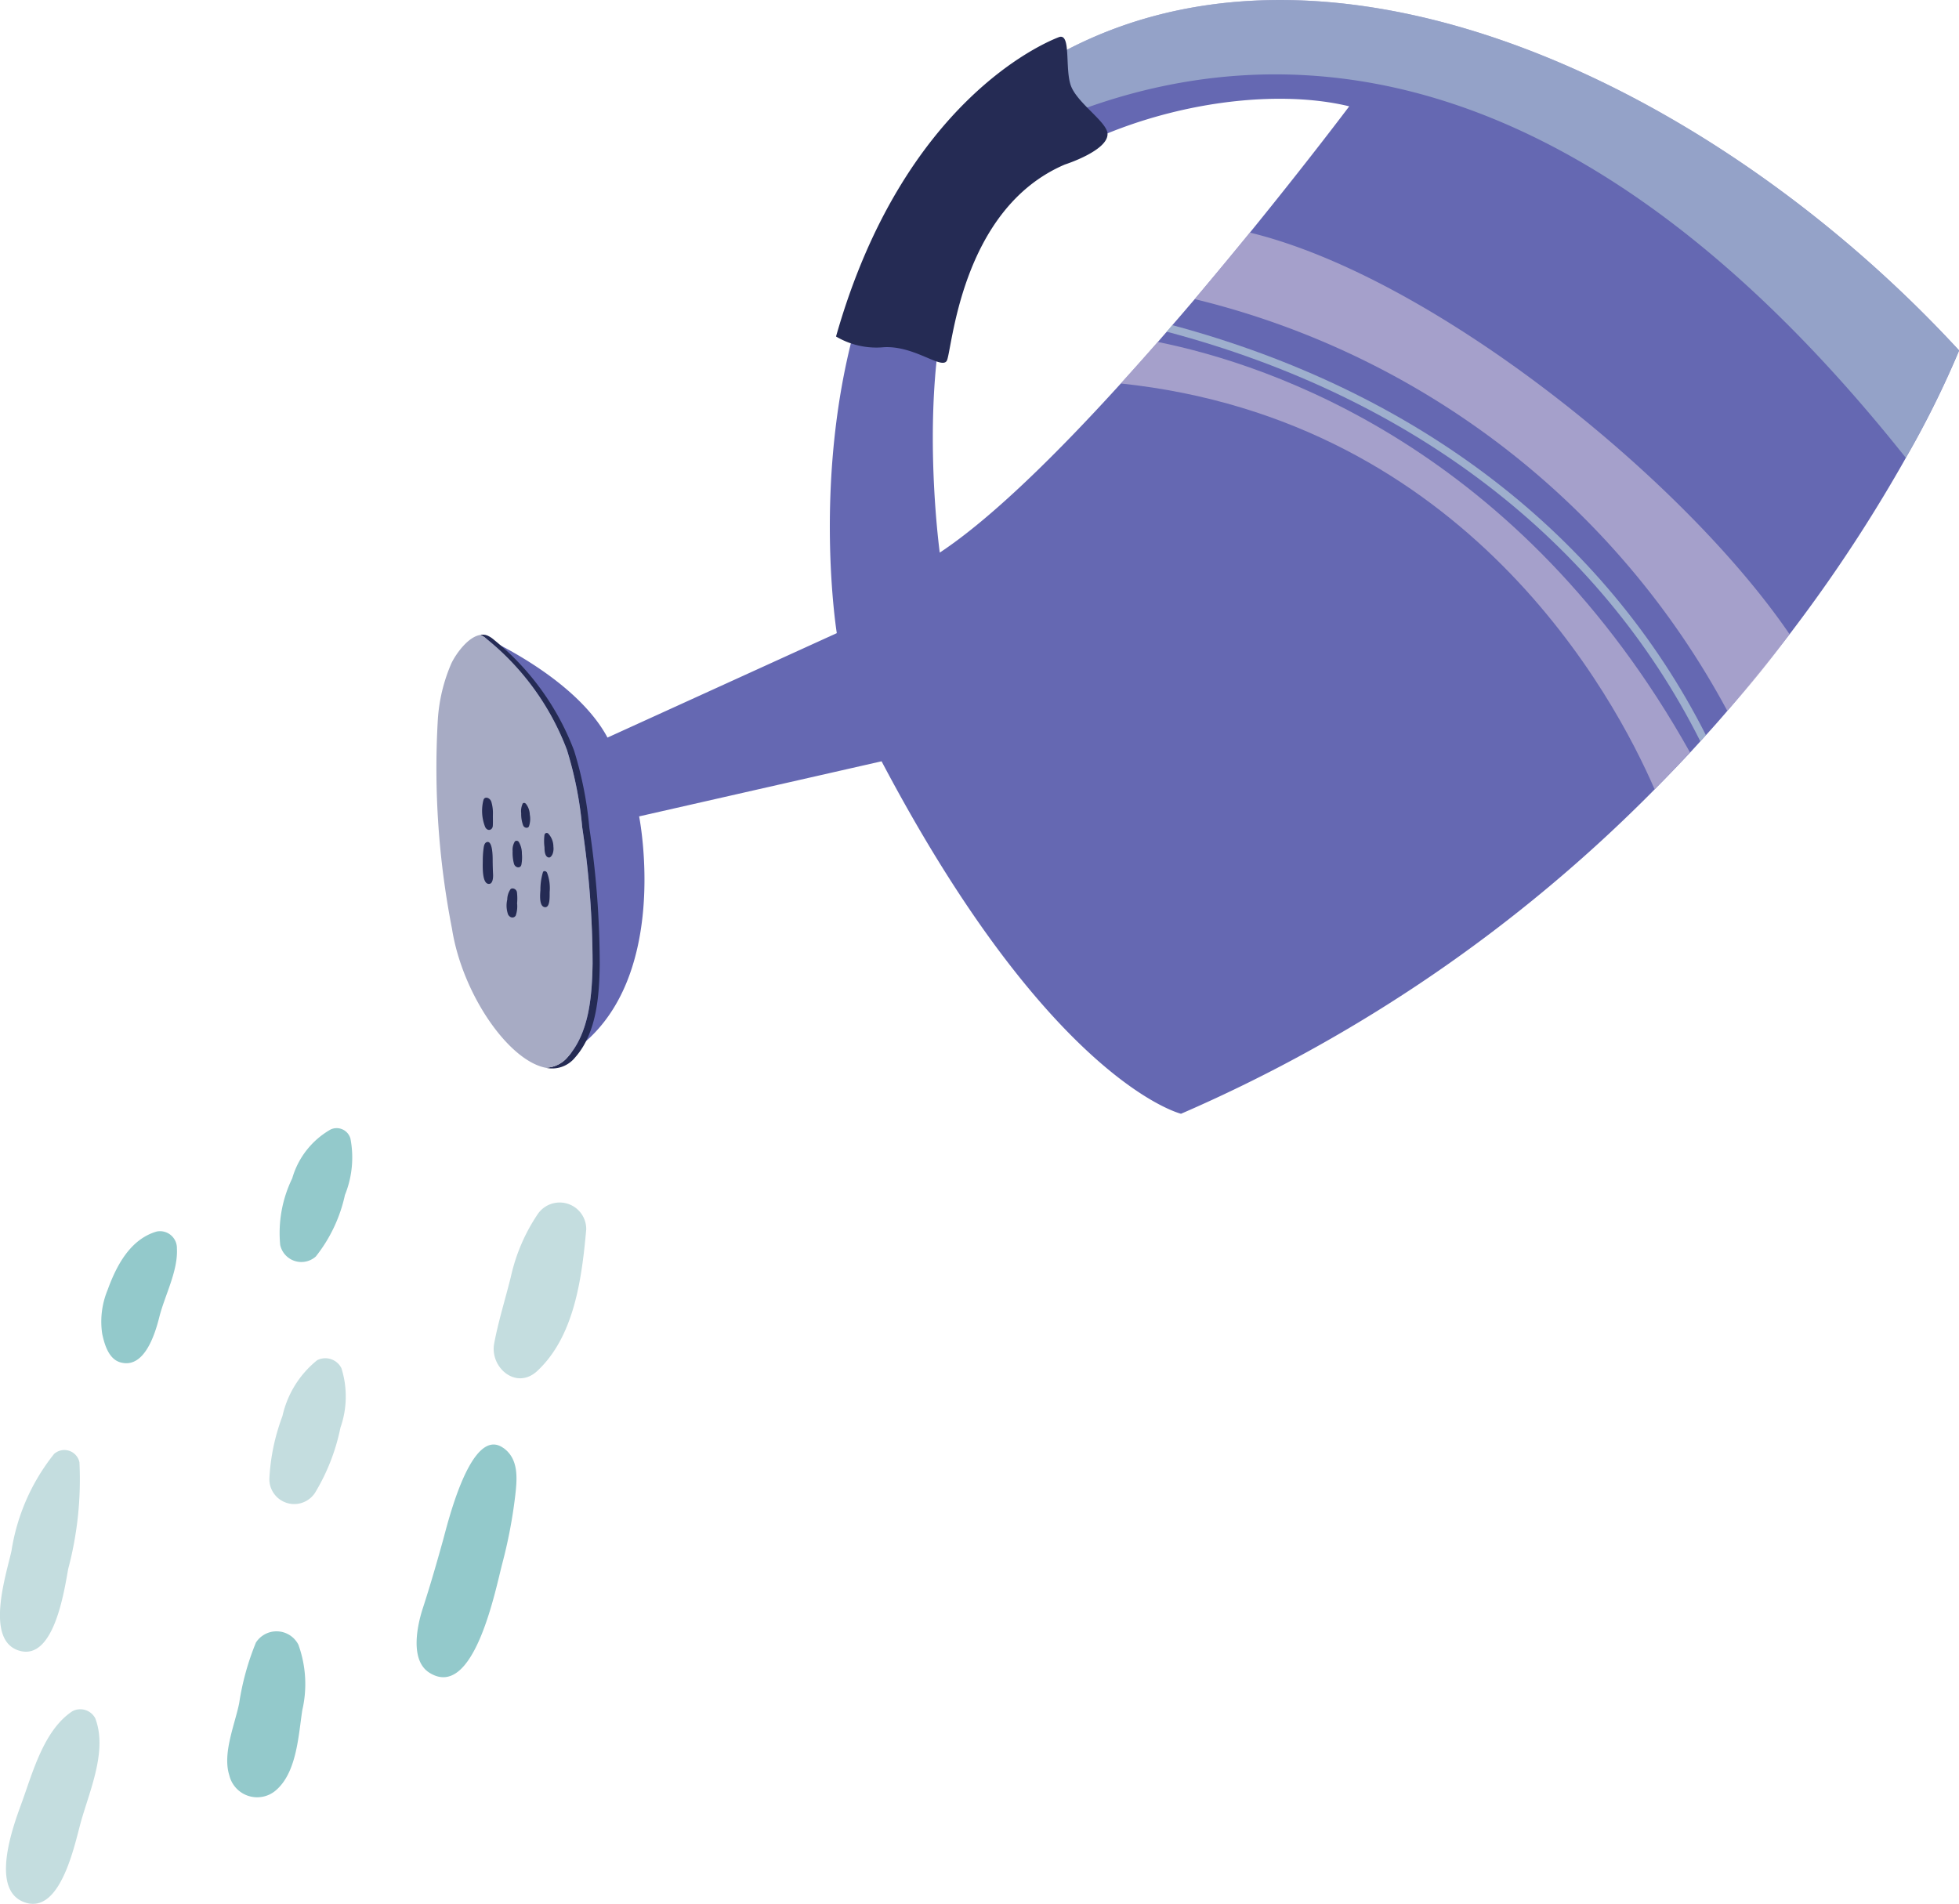 <svg xmlns="http://www.w3.org/2000/svg" width="105.037" height="102.087" viewBox="0 0 105.037 102.087"><g transform="translate(0 60.502)"><path d="M1115.408,432.56a6.19,6.19,0,0,1,.213,3.515c-.209,1.36-.294,3.337-1.415,4.3a1.536,1.536,0,0,1-2.5-.808c-.372-1.171.294-2.7.529-3.857a14.131,14.131,0,0,1,.9-3.259,1.316,1.316,0,0,1,2.272.109Z" transform="translate(-1099.412 -404.878)" fill="#93c9cb"/><path d="M1133.2,406.523c-.234,2.6-.632,5.715-2.621,7.573-1.126,1.051-2.559-.184-2.312-1.479.227-1.2.591-2.355.888-3.547a9.794,9.794,0,0,1,1.439-3.372,1.424,1.424,0,0,1,2.607.825Z" transform="translate(-1101.769 -401.087)" fill="#c4dddf"/><path d="M1128.089,420.372c.817.591.73,1.63.627,2.527a26.23,26.23,0,0,1-.7,3.677c-.361,1.373-1.518,7.354-3.91,5.838-1.035-.657-.663-2.483-.349-3.449.391-1.2.742-2.42,1.081-3.638.25-.9,1.51-6.213,3.247-4.954Z" transform="translate(-1101.088 -403.225)" fill="#93c9cb"/><path d="M1101.66,421.17a18.686,18.686,0,0,1-.6,5.719c-.212,1.146-.758,4.979-2.649,4.387-1.836-.575-.667-4.1-.395-5.343a11.031,11.031,0,0,1,2.285-5.2.826.826,0,0,1,1.357.439Z" transform="translate(-1097.401 -403.272)" fill="#c4dddf"/><path d="M1118.667,401.006a5.348,5.348,0,0,1-.3,2.994,8.046,8.046,0,0,1-1.562,3.3,1.162,1.162,0,0,1-1.909-.616,6.7,6.7,0,0,1,.645-3.576,4.412,4.412,0,0,1,2.058-2.619.767.767,0,0,1,1.069.513Z" transform="translate(-1099.872 -400.426)" fill="#93c9cb"/><path d="M1118.09,415.319a5.043,5.043,0,0,1-.052,3.194,10.94,10.94,0,0,1-1.368,3.5,1.333,1.333,0,0,1-2.442-.772,11.1,11.1,0,0,1,.7-3.348,5.34,5.34,0,0,1,1.863-3,.966.966,0,0,1,1.3.428Z" transform="translate(-1099.785 -402.459)" fill="#c4dddf"/><path d="M1102.569,437.222c.649,1.729-.307,3.856-.779,5.542-.326,1.166-1.068,4.919-2.962,4.325-1.958-.613-.672-4.1-.221-5.326.6-1.647,1.195-3.935,2.737-4.944a.908.908,0,0,1,1.226.4Z" transform="translate(-1097.454 -405.567)" fill="#c4dddf"/><path d="M1107.781,407.786c.06,1.213-.649,2.5-.942,3.662-.233.928-.805,2.8-2.09,2.436-.632-.178-.857-.976-.976-1.542a4.428,4.428,0,0,1,.29-2.336c.472-1.306,1.216-2.731,2.64-3.139a.906.906,0,0,1,1.077.918Z" transform="translate(-1098.295 -401.334)" fill="#93c9cb"/></g><path d="M1157.657,333.3a21.1,21.1,0,0,0-7.488,7.734c-5.707,9.957-3.618,22.854-3.618,22.854l-12.295,5.6c-1.6-3-5.928-5.061-6.545-5.341l-.005,0-.07-.032,4.488,22.385c.069-.041.134-.085.2-.131l0,0c5.431-3.648,3.628-12.655,3.628-12.655l13-2.954c9.072,17.21,16.056,18.9,16.056,18.9a80.888,80.888,0,0,0,25.4-17.4c.654-.658,1.285-1.319,1.9-1.974.184-.2.368-.4.549-.6q.155-.165.3-.331c.394-.435.774-.865,1.146-1.3,1.635-1.893,3.092-3.747,4.379-5.508a80.991,80.991,0,0,0,5.193-8.063,51.4,51.4,0,0,0,2.854-5.753C1193.314,334.17,1172.289,324.492,1157.657,333.3Zm8.083,12.681c-.394.459-.791.928-1.2,1.395-.1.116-.2.235-.3.351l-.477.55c-.653.745-1.318,1.489-1.984,2.226-3.4,3.747-6.924,7.226-9.707,9.067,0,0-1.953-14.229,3.086-18.851s13.63-6.35,18.869-5.08c0,0-2.19,2.918-5.329,6.775C1167.78,343.538,1166.784,344.742,1165.74,345.979Z" transform="translate(-1101.684 -329.938)" fill="#6568b2"/><path d="M1132.481,392.266a1.581,1.581,0,0,1-1.579.542,1.589,1.589,0,0,0,1.191-.579c1.172-1.314,1.3-3.332,1.33-5a49.7,49.7,0,0,0-.556-7.315,20,20,0,0,0-.821-4.151,14.01,14.01,0,0,0-4.281-5.927,1.392,1.392,0,0,0-.358-.236.7.7,0,0,1,.3.007c.021.008.044.015.07.023a1.42,1.42,0,0,1,.374.243,14.056,14.056,0,0,1,4.281,5.927,20,20,0,0,1,.82,4.152,49.657,49.657,0,0,1,.556,7.314C1133.785,388.934,1133.652,390.952,1132.481,392.266Z" transform="translate(-1101.652 -335.555)" fill="#252b54"/><path d="M1131.7,392.231a1.589,1.589,0,0,1-1.191.579h-.006c-2-.4-4.463-3.964-5.012-7.451a44.842,44.842,0,0,1-.763-11.16,8.992,8.992,0,0,1,.731-3.074c.231-.482.881-1.421,1.556-1.523a1.392,1.392,0,0,1,.358.236,14.011,14.011,0,0,1,4.281,5.927,19.994,19.994,0,0,1,.82,4.151,49.679,49.679,0,0,1,.556,7.315C1133,388.9,1132.868,390.917,1131.7,392.231Z" transform="translate(-1101.256 -335.557)" fill="#a7abc4"/><path d="M1210.441,348.732a51.4,51.4,0,0,1-2.854,5.753c-23.362-29.393-43.873-20.783-53.7-13.452a21.1,21.1,0,0,1,7.488-7.734C1176.008,324.492,1197.033,334.17,1210.441,348.732Z" transform="translate(-1105.403 -329.938)" fill="#c4dddf" opacity="0.5"/><path d="M1203.922,366a50.049,50.049,0,0,1-3.337,4.111,44.252,44.252,0,0,0-28.556-22.076c1.044-1.237,2.04-2.441,2.957-3.567C1184.808,346.849,1198.224,357.656,1203.922,366Z" transform="translate(-1107.973 -331.997)" fill="#bcb4d4" opacity="0.74"/><path d="M1197.935,373.312c-.611.655-1.242,1.316-1.9,1.974-2.144-4.952-10.075-19.8-28.625-21.759.667-.736,1.331-1.481,1.984-2.226C1175.477,352.526,1188.818,357.018,1197.935,373.312Z" transform="translate(-1107.32 -332.965)" fill="#bcb4d4" opacity="0.74"/><g transform="translate(62.556 17.436)" opacity="0.6"><path d="M1199.191,372.23q-.146.166-.3.331c-5.386-10.74-15.431-18.473-28.609-21.959.1-.116.2-.235.3-.351C1183.724,353.779,1193.762,361.507,1199.191,372.23Z" transform="translate(-1170.282 -350.252)" fill="#c4dddf"/></g><g transform="translate(25.851 42.773)"><path d="M1129.252,385.489a.991.991,0,0,0-.171.549,1.429,1.429,0,0,0,.044.8c.109.2.315.209.41.061a1.539,1.539,0,0,0,.073-.662,2.814,2.814,0,0,0-.008-.594c-.028-.18-.257-.259-.349-.155Z" transform="translate(-1127.734 -380.575)" fill="#252b54"/><path d="M1127.581,379.925a2.354,2.354,0,0,0,.1,1.42c.129.255.394.166.409-.062.013-.21,0-.425.006-.639a2.069,2.069,0,0,0-.085-.653c-.076-.234-.388-.318-.427-.066Z" transform="translate(-1127.518 -379.771)" fill="#252b54"/><path d="M1127.793,382.54c-.148.033-.175.207-.195.36a4.867,4.867,0,0,0-.04.645c0,.248-.061,1.3.36,1.239.183-.027.2-.349.19-.53-.012-.223-.017-.446-.02-.668,0-.164.017-1.117-.3-1.046Z" transform="translate(-1127.523 -380.163)" fill="#252b54"/><path d="M1131.291,384.416a3.307,3.307,0,0,0-.136.966c-.014.2-.082.86.228.909s.263-.609.27-.83a2.324,2.324,0,0,0-.14-1.013c-.044-.1-.188-.123-.222-.033Z" transform="translate(-1128.031 -380.421)" fill="#252b54"/><path d="M1130.03,380.154a.954.954,0,0,0-.073.5,1.741,1.741,0,0,0,.105.651c.061.148.264.17.313.046a1.243,1.243,0,0,0,.044-.625,1,1,0,0,0-.208-.579c-.066-.066-.138-.065-.182,0Z" transform="translate(-1127.863 -379.818)" fill="#252b54"/><path d="M1129.542,382.5a.853.853,0,0,0-.119.518,2.286,2.286,0,0,0,.069.668c.063.239.354.276.4.062a2.078,2.078,0,0,0,.027-.592,1.185,1.185,0,0,0-.163-.626.142.142,0,0,0-.215-.03Z" transform="translate(-1127.788 -380.153)" fill="#252b54"/><path d="M1131.409,382.075a2.622,2.622,0,0,0,0,.662c0,.167.011.512.22.552.1.02.168-.092.209-.174a.8.8,0,0,0,.049-.4,1.029,1.029,0,0,0-.275-.706.118.118,0,0,0-.2.065Z" transform="translate(-1128.066 -380.083)" fill="#252b54"/></g><path d="M1149.626,348.308a4.241,4.241,0,0,0,2.566.574c1.646-.088,3.079,1.2,3.369.733s.7-8.122,6.334-10.529c0,0,2.365-.755,2.286-1.673-.054-.628-1.627-1.629-1.963-2.554s.03-2.863-.651-2.6S1153.219,335.632,1149.626,348.308Z" transform="translate(-1104.8 -330.264)" fill="#252b54"/></svg>